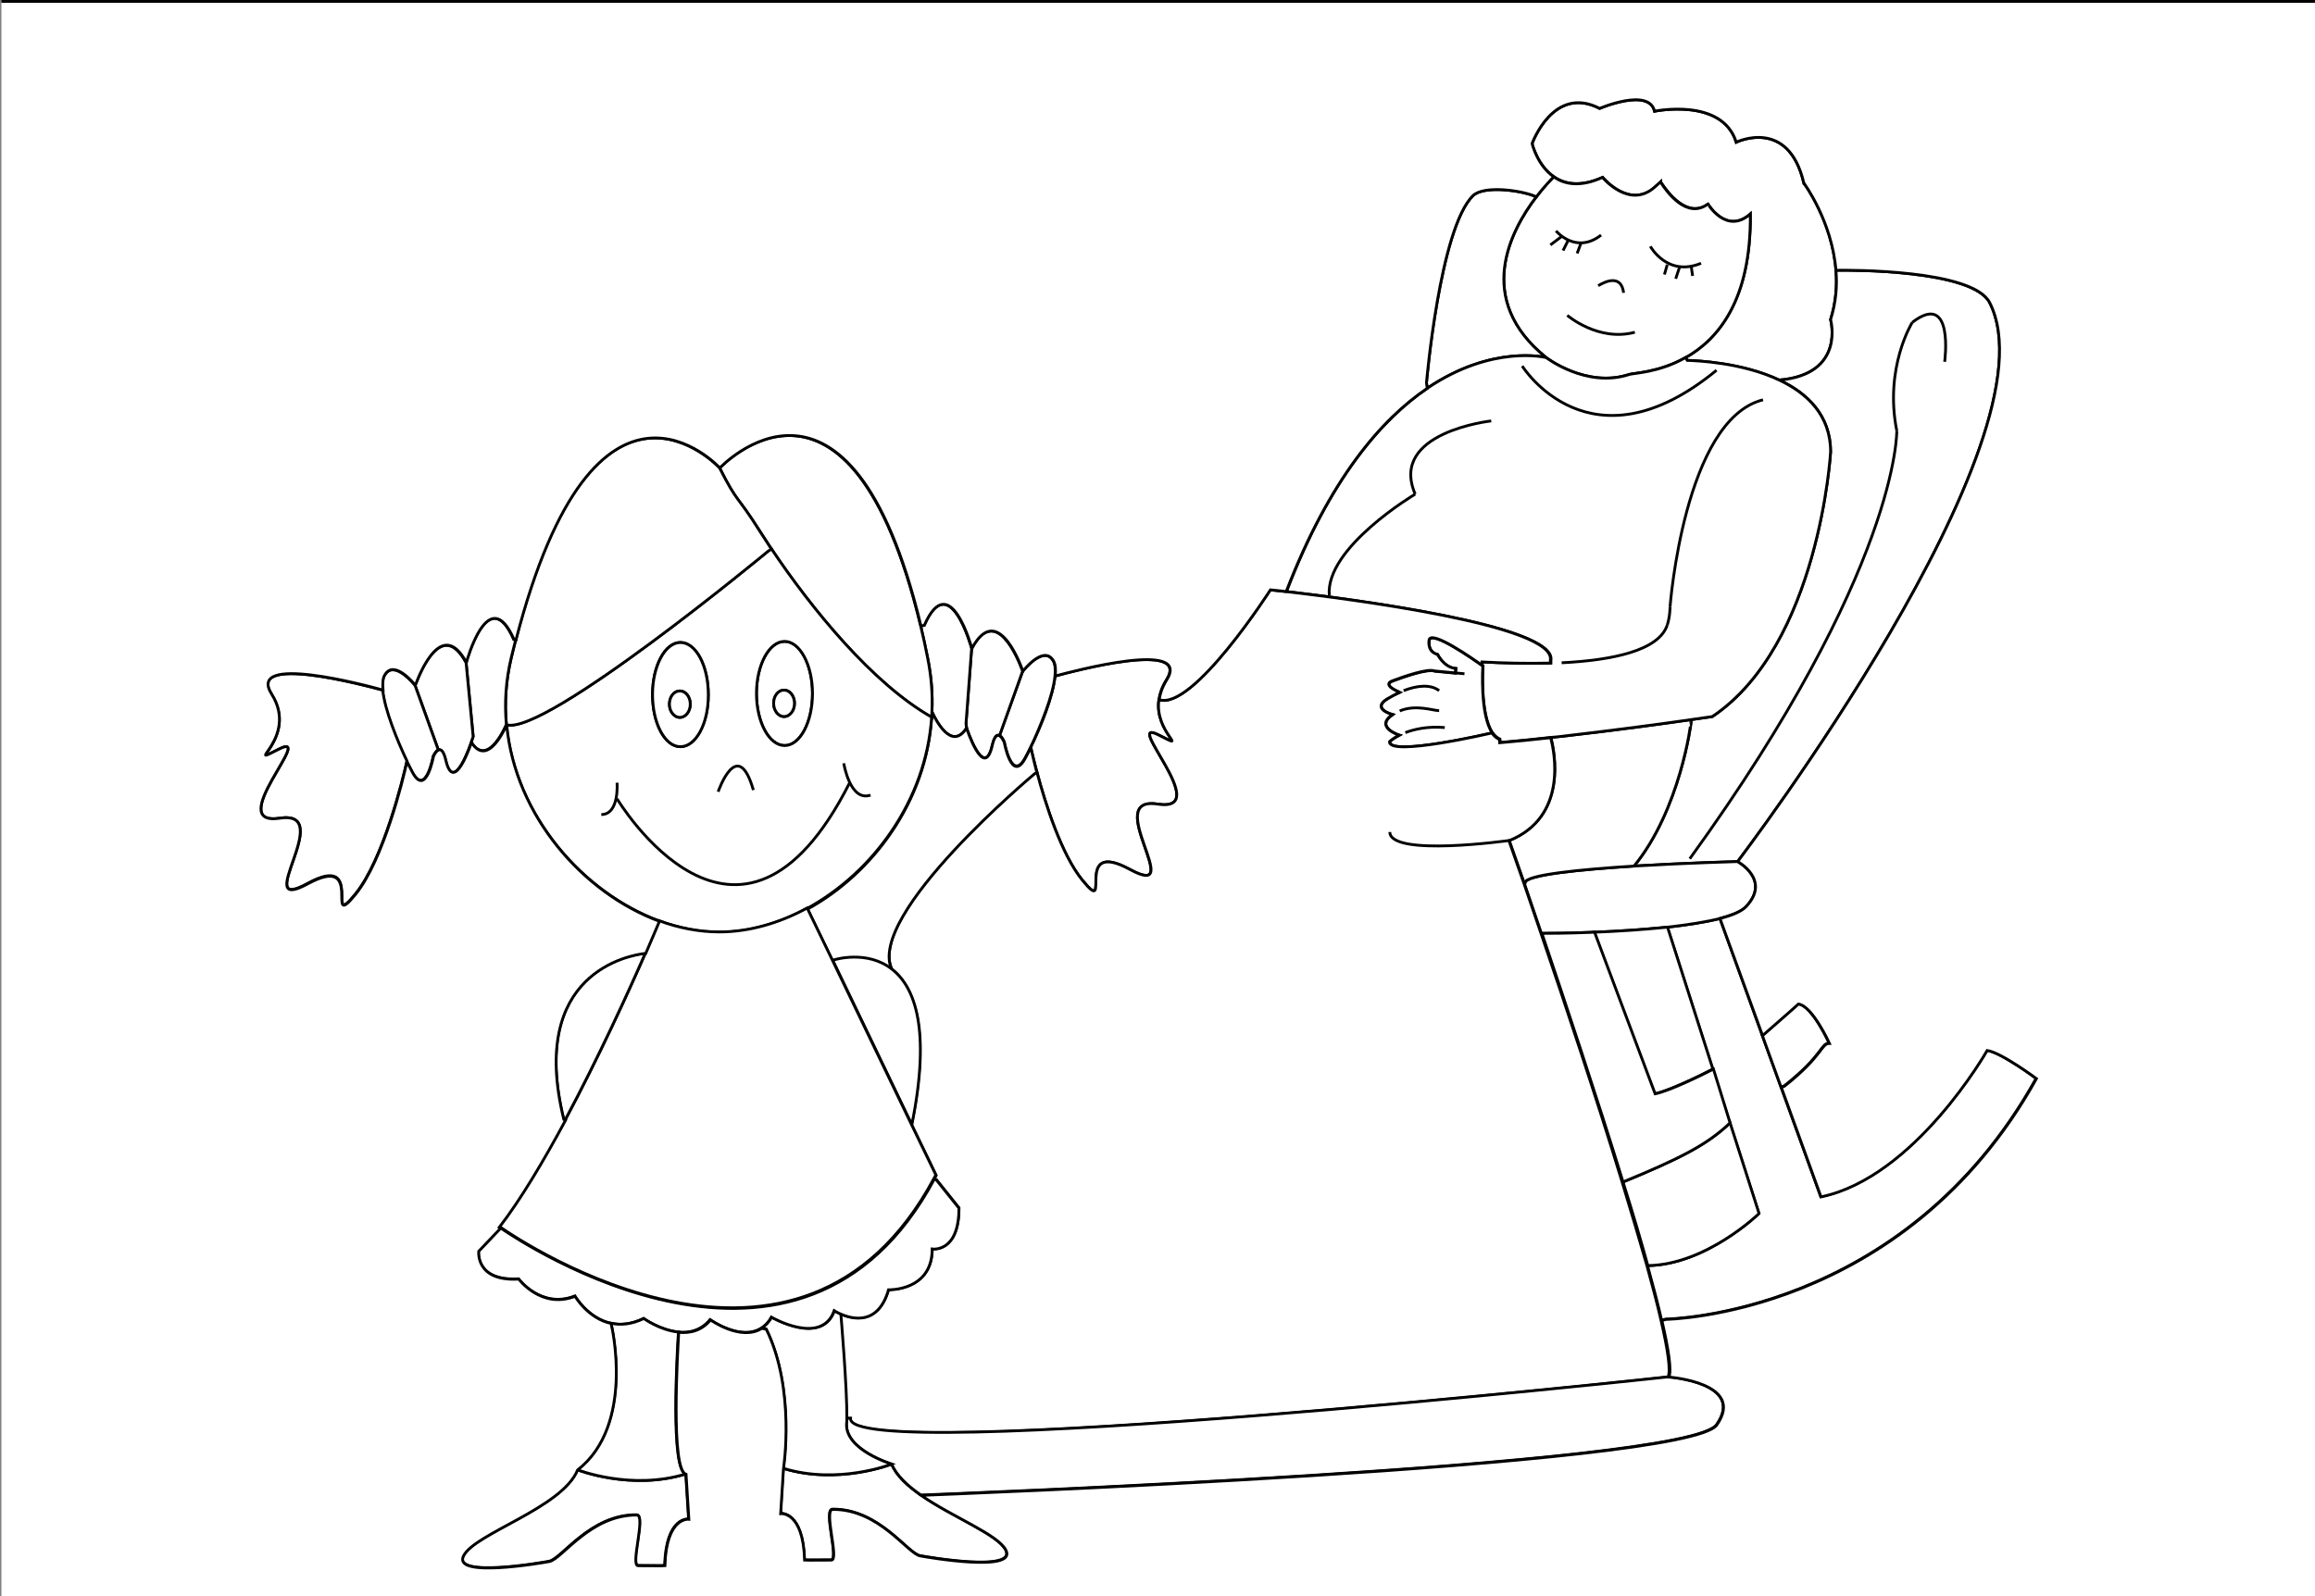 <?xml version="1.0" encoding="utf-8"?>
<!-- Generator: Adobe Illustrator 15.0.0, SVG Export Plug-In . SVG Version: 6.00 Build 0)  -->
<!DOCTYPE svg PUBLIC "-//W3C//DTD SVG 1.1//EN" "http://www.w3.org/Graphics/SVG/1.1/DTD/svg11.dtd">
<svg version="1.1" id="layer_x5F_www.ABC-color.com"
	 xmlns="http://www.w3.org/2000/svg" xmlns:xlink="http://www.w3.org/1999/xlink" x="0px" y="0px" width="822px" height="567px"
	 viewBox="0 0 822 567" enable-background="new 0 0 822 567" xml:space="preserve">
<rect x="0" y="0" width="822" height="567" fill="#808080" stroke="none"/>
<path fill="#FFFFFF" stroke="#000000" d="M651.9,96c0.398,5.5,0,11.5-1.9,17.5c0,0,5.5,19.4-18.2,21.5c-13.3-6.2-29.5-6.9-32.7-7
	l-0.6-1c11.4-6.4,23.3-20.3,23-51l0,0c-8.5,7.5-15-3.5-15-3.5c-7.4,5.3-14.4-4.2-16.7-7.7c0-0.1-0.1-0.1-0.1-0.2
	c-0.602,0.5-1.3,1.2-2.102,1.9c-9,8-18.5-3.5-18.5-3.5c-7.898,3.5-13.5,2.4-17.3-0.2c-6-4.1-7.8-11.8-7.8-11.8s7.5-21,24-12.5
	c0,0,17.5-7.5,19.5,1c0,0,24-5,29,11c0,0,18.5-9,24,14.5C640.5,65,650.6,78.5,651.9,96z"/>
<path fill="#FFFFFF" stroke="#000000" d="M580.2,307.6c16.398-20,20.3-51.1,20.3-51.1l-0.1-0.9c4.8-0.7,7.6-1.1,7.6-1.1
	c38-25.5,42-94,42-94c0-13-8.3-20.9-18.2-25.5c23.7-2.1,18.2-21.5,18.2-21.5c1.9-6,2.4-12,1.9-17.5c4.898-0.1,48.5-0.3,54.6,11.5
	C731.2,156,617,306,617,306S598.8,306.5,580.2,307.6z"/>
<path fill="#FFFFFF" stroke="#000000" d="M611,327l14.7,40.6l6.7,18.5l14.1,38.9c33.5-7,59-52,59-52c5,0.7,17.5,10,17.5,10
	c-47,84.5-131.5,85.5-131.5,85.5l-1.5,0.4c-1.3-5.602-3-12.2-5-19.4c20.8-0.3,39.5-18.5,39.5-18.5l-10.3-32.2l-6.102-19.1L592,329.3
	c7-0.8,13.6-1.8,18.7-3.1L611,327z"/>
<path fill="#FFFFFF" stroke="#000000" d="M638.5,356.5c5,0.7,11,14,11,14c-3,0-2.1,4.3-16,15.2l-1.1,0.399l-6.7-18.5l0.3-0.101
	C634,360.5,637.3,357.6,638.5,356.5z"/>
<path fill="#FFFFFF" stroke="#000000" d="M621.5,76c0.3,30.8-11.6,44.6-23,51c-9.5,5.4-18.7,5.5-20,6c-15.2,5-29.5-6-29.5-6
	c-25.6-20.6-12.7-45-3.5-57.1c2.9-3.8,5.4-6.4,6.2-7.1c3.8,2.7,9.398,3.8,17.3,0.2c0,0,9.5,11.5,18.5,3.5c0.9-0.8,1.6-1.4,2.1-1.9
	c0,0.1,0.102,0.1,0.102,0.2c2.3,3.6,9.3,13.1,16.7,7.7C606.5,72.5,613,83.5,621.5,76L621.5,76z"/>
<path fill="#FFFFFF" stroke="#000000" d="M580.2,307.6c18.5-1.1,36.8-1.6,36.8-1.6s12,6.5,3,16c-1.6,1.7-4.9,3-9.2,4.2
	c-5.1,1.3-11.7,2.3-18.7,3.1c-8.8,0.9-18.1,1.5-26.1,1.8c-9.5,0.4-17,0.4-18.7,0.4c-2.3-6.8-4.398-12.9-6.1-17.9l0.3-0.1
	C541.8,310.7,561.1,308.8,580.2,307.6z"/>
<path fill="#FFFFFF" stroke="#000000" d="M614.3,398.8l10.3,32.2c0,0-18.698,18.2-39.5,18.5c-2.5-9.1-5.5-19.2-8.8-29.7
	C596.4,411.5,606.1,406.6,614.3,398.8z"/>
<path fill="#FFFFFF" stroke="#000000" d="M592.1,329.3l16.102,50.4c-4.8,2.5-15.8,7.8-20.7,8.8L566,331.1
	C574,330.8,583.3,330.2,592.1,329.3z"/>
<path fill="#FFFFFF" stroke="#000000" d="M614.3,398.8c-8.1,7.8-17.898,12.7-38,21c-9.3-30.2-20.6-64-28.8-88.3
	c1.7,0,9.1,0,18.7-0.4l21.5,57.4c4.898-1,15.898-6.3,20.7-8.8L614.3,398.8z"/>
<path fill="#FFFFFF" stroke="#000000" d="M545.5,69.9c-9.2,12-22.1,36.5,3.5,57.1c0,0-19-4.8-42.2,10.9l-0.3-1.9
	c0,0,4.7-54.9,16.5-66.5C526.9,65.7,540.6,67.6,545.5,69.9z"/>
<path fill="#FFFFFF" stroke="#000000" d="M580.2,307.6c-19.102,1.2-38.5,3.102-38.7,5.9l-0.3,0.1c-3.3-9.398-5.3-15.1-5.3-15.1
	c21-8.5,16-31.8,14.8-36.6c1.6-0.2,3.2-0.4,4.8-0.5c17.9-2,35.2-4.4,44.8-5.8l0.102,0.9C600.5,256.5,596.6,287.6,580.2,307.6z"/>
<path fill="#FFFFFF" stroke="#000000" d="M506.8,137.9C530,122.2,549,127,549,127s14.3,11,29.5,6c1.4-0.5,10.5-0.6,20-6l0.6,1
	c3.2,0.1,19.4,0.7,32.7,7c9.9,4.7,18.2,12.5,18.2,25.5c0,0-4,68.5-42,94c0,0-2.8,0.4-7.6,1.1c-9.602,1.4-26.9,3.7-44.802,5.8
	c-1.6,0.2-3.198,0.4-4.8,0.5c-6.2,0.7-12.3,1.3-18.1,1.8l-0.102-1.2c-1-0.4-1.8-1.2-2.6-2.2c-4.6-6.6-3.4-23.8-3.4-23.8
	s-0.1-0.1-0.3-0.3l0.102-1.1c7.5,0.4,16,0.6,24.3,0.4v-1c2.1-12.4-72.5-21.9-93.9-24.4C472.1,170.1,490.5,149,506.8,137.9z"/>
<path fill="#FFFFFF" stroke="#000000" d="M494.5,241.9c4-1.5,12.5-4.5,15-3.5l7.3,0.7l0.2-1.6c-4.2-0.3-6.5-5-6.5-5s-3.5-0.5-3-5
	c0.5-4.1,16.1,7,18.7,8.8c0.2,0.2,0.3,0.3,0.3,0.3s-1.1,17.3,3.4,23.8h-0.4c0,0-36.5,8.5-36,3c0,0,1.1-1.1,3.4-2.3
	c0,0-8.9-2.8-2.4-7.3c0,0-7.5-2-2-5.5c1.4-0.9,2.9-1.7,4.6-2.4C497.1,245.9,490.5,243.4,494.5,241.9z"/>
<path fill="#FFFFFF" stroke="#000000" d="M374.6,240.1c6-1.7,48.802-13.1,39.5,1.5c-1.5,2.4-2.3,4.8-2.6,6.9
	c-1.7,11.7,11.4,18.4,0,12.6c-13.4-6.9,19.9,27.6-0.4,24.5c-20.3-3.1,10.802,34.5-9.898,23.2c-20.8-11.3-5.602,17.601-16.9,3.8
	c-7.398-9-13.1-27-16.1-38.3c-1.102-4.1-1.9-7.3-2.2-9C369.6,258,374,247.1,374.6,240.1z"/>
<path fill="#FFFFFF" stroke="#000000" d="M298.5,466.6c4.2,1.9,13.3,4.102,17-8.6c0,0,15.5,0.5,15.5-14.5c0,0,9.5,1.5,9.5-14.5
	l-8-10l-0.7-0.4c0.2-0.398,0.4-0.8,0.602-1.1l-8.802-18.2h0.102c6.7-33.8,1-48.7-7-55c-9.5-19.5,50.8-69.8,50.8-69.8l0.7-0.2
	c3,11.3,8.7,29.2,16.1,38.3c11.2,13.801-3.898-15.1,16.9-3.8s-10.4-26.4,9.898-23.2c20.302,3.102-13-31.398,0.4-24.5
	c11.3,5.8-1.7-0.9,0-12.6l0,0c12,4,39.5-39,39.5-39s2.1,0.2,5.6,0.6c21.4,2.5,96,11.9,93.9,24.4v1c-8.3,0.2-16.8,0-24.3-0.4
	l-0.102,1.1c-2.5-1.8-18.198-12.9-18.698-8.8c-0.5,4.5,3,5,3,5s2.3,4.7,6.5,5l-0.2,1.6l-7.3-0.7c-2.5-1-11,2-15,3.5s2.6,4.1,2.6,4.1
	c-1.6,0.7-3.2,1.6-4.6,2.4c-5.5,3.5,2,5.5,2,5.5c-6.5,4.5,2.398,7.3,2.398,7.3c-2.3,1.2-3.398,2.3-3.398,2.3c-0.5,5.5,36-3,36-3
	h0.398c0.7,1,1.602,1.8,2.602,2.2l0.1,1.2c5.8-0.5,12-1.1,18.1-1.8c1.302,4.8,6.302,28.1-14.8,36.6c0,0,2,5.7,5.3,15.102
	c1.7,5,3.802,11.1,6.102,17.898C555.5,355.9,566.8,389.7,576,419.9c3.2,10.5,6.2,20.6,8.8,29.698c2,7.2,3.7,13.7,5,19.4
	c2.4,10.4,3.5,17.7,2.5,20.1c0,0-292.5,31.802-290.5,14.7h-1.4c0.199-10.898-2.101-36.7-2.101-36.7L298.5,466.6z"/>
<path fill="#FFFFFF" stroke="#000000" d="M364,269.2c-4.8,8.8-7.4-5.7-7.4-5.7s-1-2.5-2.198-2.5l0.6-0.1l8.1-22.5
	c0,0,7.4-9.4,10.802-3.8c0.8,1.2,0.898,3.1,0.698,5.5c-0.698,7-5.1,17.8-8.6,25.2C365.3,266.8,364.6,268.1,364,269.2z"/>
<path fill="#FFFFFF" stroke="#000000" d="M352.3,264.8c-2.898,12.6-9.1-6.3-9.1-6.3L343,257l2-26.7c8.6-16,16.5,3.8,17.9,7.5
	c0.1,0.4,0.198,0.6,0.198,0.6L355,261l-0.6,0.1C353.7,261.1,353,262,352.3,264.8z"/>
<path fill="#FFFFFF" stroke="#000000" d="M278.1,521.5c19.5,6,38.5-1.5,38.5-1.5c1.602,4,5.602,7.7,10.4,11l0,0
	c11.3,7.8,27.3,13.9,30.1,19.5c4,8-28,2.5-30.5,2c-4.5-0.9-14.5-16.6-31-16.5c-3.4,0,2.4,18-0.5,18c-8.2,0.1-9.5,0-9.5,0
	c-0.5-17.5-8.5-16.5-8.5-16.5L278.1,521.5z"/>
<path fill="#FFFFFF" stroke="#000000" d="M328.1,222.1c9.102-20.7,16.9,8.2,16.9,8.2l-2,26.7l0.2,1.6c-5.4,8.4-11.102-3.1-12.3-5.8
	c0.3-6.2-0.2-12.6-1.5-19c-0.802-4-1.7-7.8-2.5-11.5L328.1,222.1z"/>
<path fill="#FFFFFF" stroke="#000000" d="M330.9,252.8c1.198,2.6,6.898,14.2,12.3,5.8c0,0,6.2,18.9,9.1,6.3
	c0.602-2.8,1.4-3.7,2.102-3.7c1.198,0,2.198,2.5,2.198,2.5s2.602,14.5,7.4,5.7c0.6-1.1,1.3-2.4,2-3.9c0.4,1.6,1.1,4.9,2.2,9
	l-0.7,0.2c0,0-60.2,50.2-50.8,69.8c-8.9-7.1-20.6-3.4-20.6-3.4l-0.5,0.2l-8.6-17.8l-0.3-0.6c23.2-12.7,42.1-38.2,44.1-67.9
	C330.9,254.1,330.9,253.5,330.9,252.8z"/>
<path fill="#FFFFFF" stroke="#000000" d="M323.7,399.3l-28-58.2l0.5-0.199c0,0,11.7-3.699,20.6,3.399c8,6.3,13.8,21.2,7,55H323.7
	L323.7,399.3z"/>
<path fill="#FFFFFF" stroke="#000000" d="M302,503.7c-2,17.1,290.5-14.7,290.5-14.7s27.5,2,17,17C599,520.9,329.1,530.9,327,531l0,0
	c-4.8-3.3-8.7-7-10.4-11c0,0-16.6-5-16.1-14.5c0-0.5,0-1.2,0.1-1.8H302z"/>
<path fill="#FFFFFF" stroke="#000000" d="M274,467.8c0,0,17.8,10.3,22.3-2.3c0,0,0.9,0.6,2.3,1.2v0.398c0,0,2.2,25.7,2.101,36.7
	c0,0.7,0,1.3-0.101,1.8c-0.6,9.4,16,14.4,16,14.4s-19,7.5-38.5,1.5c0,0,4.4-28-6.1-49.5l-1.6-0.3C271.8,470.8,273,469.6,274,467.8z"
	/>
<path fill="#FFFFFF" stroke="#000000" d="M255.5,166.2c0,0,46-49.3,71.4,56.1c0.898,3.6,1.698,7.4,2.5,11.5c1.3,6.5,1.8,12.8,1.5,19
	c0,0.7-0.102,1.3-0.102,2c-21-11.9-42.8-38.7-56.9-59.8c-1.4-2.1-2.7-4.1-3.9-6C261.1,175,262.2,179.5,255.5,166.2z"/>
<path fill="#FFFFFF" stroke="#000000" d="M278.4,254.5c2,0,3.7-2.1,3.7-4.7c0-2.6-1.6-4.7-3.7-4.7c-2,0-3.7,2.1-3.7,4.7
	C274.7,252.4,276.4,254.5,278.4,254.5z M278.6,264.8c-5.5,0-10-8.3-10-18.5c0-10.2,4.5-18.5,10-18.5s9.9,8.3,9.9,18.5
	C288.5,256.5,284.1,264.8,278.6,264.8z"/>
<path fill="#FFFFFF" stroke="#000000" d="M278.4,254.5c-2,0-3.7-2.1-3.7-4.7c0-2.6,1.6-4.7,3.7-4.7c2,0,3.7,2.1,3.7,4.7
	C282.1,252.4,280.4,254.5,278.4,254.5z"/>
<path fill="#FFFFFF" stroke="#000000" d="M278.6,264.8c5.5,0,9.9-8.3,9.9-18.5c0-10.2-4.5-18.5-9.9-18.5c-5.5,0-10,8.3-10,18.5
	C268.6,256.5,273.1,264.8,278.6,264.8z M241.6,265.2c5.5,0,9.9-8.3,9.9-18.5c0-10.2-4.4-18.5-9.9-18.5s-9.9,8.3-9.9,18.5
	C231.7,256.9,236.1,265.2,241.6,265.2z M179.8,257.3c13.5,4.3,92.9-61.6,92.9-61.6l1.2-0.8c14.1,21.1,35.9,47.9,56.9,59.8
	c-2,29.7-20.898,55.2-44.1,67.899c-9.9,5.399-20.7,8.5-31.2,8.5c-7.1,0-14.4-1.399-21.4-4C207,317.1,182.8,289.7,179.8,257.3z"/>
<path fill="#FFFFFF" stroke="#000000" d="M183.1,227.3c28.2-109.5,72.4-61.1,72.4-61.1c6.8,13.3,5.7,8.8,14.5,22.8
	c1.2,1.9,2.5,3.9,3.9,6l-1.2,0.8c0,0-79.4,65.8-92.9,61.6c-0.7-7.6-0.2-15.6,1.7-23.6C182,231.5,182.6,229.4,183.1,227.3z"/>
<path fill="#FFFFFF" stroke="#000000" d="M204.1,460.3c-12,4.7-20-6.1-20-6.1c-15.6,0.898-14.2-9.9-14.2-9.9l7.8-8.2
	c7.7,5.302,106.6,71.4,154.1-17.398l0.7,0.398l8,10c0,16-9.5,14.5-9.5,14.5c0,15-15.5,14.5-15.5,14.5c-3.7,12.7-12.7,10.5-17,8.602
	c-1.4-0.602-2.3-1.2-2.3-1.2c-4.5,12.7-22.3,2.3-22.3,2.3c-1,1.8-2.3,3.102-3.6,3.9c-7.4,4.7-18.2-3-18.2-3
	c-3.2,3.898-7.4,4.8-11.3,4.398c-6.5-0.698-12.3-4.8-12.3-4.8c-4.4,2.102-8.2,2.4-11.5,1.7C208.8,468.3,204.1,460.3,204.1,460.3z"/>
<path fill="#FFFFFF" stroke="#000000" d="M205,522c0,0,19,7.5,38.5,1.5l1,16c0,0-8-1-8.5,16.5c0,0-1.3,0.1-9.5,0
	c-2.9,0,2.9-18-0.5-18c-16.5-0.1-26.5,15.6-31,16.5c-2.5,0.5-34.5,6-30.5-2S199.5,535.5,205,522z"/>
<path fill="#FFFFFF" stroke="#000000" d="M241.4,254.8c2,0,3.7-2.1,3.7-4.7s-1.6-4.7-3.7-4.7c-2,0-3.7,2.1-3.7,4.7
	S239.4,254.8,241.4,254.8z M241.6,265.2c-5.5,0-9.9-8.3-9.9-18.5c0-10.2,4.5-18.5,9.9-18.5c5.5,0,9.9,8.3,9.9,18.5
	C251.6,256.9,247.1,265.2,241.6,265.2z"/>
<path fill="#FFFFFF" stroke="#000000" d="M241.4,254.8c-2,0-3.7-2.1-3.7-4.7s1.6-4.7,3.7-4.7c2,0,3.7,2.1,3.7,4.7
	S243.4,254.8,241.4,254.8z"/>
<path fill="#FFFFFF" stroke="#000000" d="M177.2,435.7c7.6-10,15.8-23.7,23.5-38c11.9-22.3,22.7-46,28.5-59.3
	c2.9-6.7,4.6-10.801,4.6-10.801l0.2-0.601c7,2.601,14.3,4,21.4,4c10.5,0,21.3-3.101,31.2-8.5l0.3,0.601l8.6,17.801l28,58.198
	l8.8,18.2c-0.2,0.4-0.398,0.8-0.6,1.102C284.1,507.3,185.3,441.2,177.6,435.8C177.4,435.8,177.2,435.7,177.2,435.7z"/>
<path fill="#FFFFFF" stroke="#000000" d="M229.2,338.4c-5.8,13.3-16.6,37-28.5,59.3l-0.6-0.3C187.4,345.3,223.5,339.1,229.2,338.4z"
	/>
<path fill="#FFFFFF" stroke="#000000" d="M217.1,470c3.3,0.7,7.1,0.4,11.5-1.7c0,0,5.8,4.2,12.3,4.8c-0.5,7.302-2.9,49,2.6,50.4
	c-19.5,6-38.5-1.5-38.5-1.5c20.5-16,12-51.5,12-51.5L217.1,470z"/>
<path fill="#FFFFFF" stroke="#000000" d="M181.5,233.7c-1.9,8-2.4,15.9-1.7,23.6l0,0c0,0-6.5,15.7-12.5,6.3l0.7-2.1l-2.5-26.2
	c0,0,7.8-28.9,16.9-8.2l0.7,0.2C182.6,229.4,182,231.5,181.5,233.7z"/>
<path fill="#FFFFFF" stroke="#000000" d="M155.5,266l-8.1-22.5c0,0,0.1-0.2,0.2-0.6c1.4-3.8,9.3-23.5,17.9-7.5l2.5,26.2l-0.7,2.1
	c0,0-6.2,18.9-9.1,6.3c-0.8-3.4-1.8-4-2.6-3.6L155.5,266z"/>
<path fill="#FFFFFF" stroke="#000000" d="M136.6,239.7c3.5-5.6,10.8,3.8,10.8,3.8l8.1,22.5l0.1,0.3c-1,0.5-1.8,2.3-1.8,2.3
	s-2.6,14.5-7.4,5.7c-0.6-1.1-1.3-2.4-2-3.9c-3.6-7.4-8-18.2-8.6-25.2C135.6,242.8,135.8,240.9,136.6,239.7z"/>
<path fill="#FFFFFF" stroke="#000000" d="M99.4,290.6c-20.3,3.102,13-31.398-0.4-24.5s7.3-3.8-2.6-19.5c-9.3-14.6,33.5-3.1,39.5-1.5
	c0.7,7,5.1,17.8,8.6,25.2c-1.4,6.1-8.3,34.9-18.3,47.2c-11.2,13.8,3.9-15.1-16.9-3.8C88.6,325.2,119.7,287.5,99.4,290.6z"/>
<path fill="#FFFFFF" stroke="#000000" d="M99,266.1c13.4-6.9-19.9,27.6,0.4,24.5c20.3-3.1-10.8,34.602,9.9,23.301
	c20.8-11.301,5.6,17.601,16.9,3.801c10-12.301,17-41.1,18.3-47.2c0.7,1.4,1.4,2.8,2,3.9c4.8,8.8,7.4-5.7,7.4-5.7s0.8-1.9,1.8-2.3
	c0.8-0.4,1.8,0.2,2.6,3.6c2.9,12.6,9.1-6.3,9.1-6.3c6,9.4,12.5-6.3,12.5-6.3l0,0c3,32.4,27.2,59.8,54.2,69.8l-0.2,0.6
	c0,0-1.7,4.102-4.6,10.801c-5.7,0.601-41.9,6.801-29.1,58.999l0.6,0.302c-7.7,14.3-15.8,28-23.5,38c0,0,0.2,0.1,0.5,0.3l-7.8,8.2
	c0,0-1.3,10.8,14.2,9.898c0,0,8,10.8,20,6.102c0,0,4.6,8,13,9.698l-0.1,0.5c0,0,8.5,35.5-12,51.5c-5.5,13.5-36.5,22.5-40.5,30.5
	s28,2.5,30.5,2c4.5-0.898,14.5-16.6,31-16.5c3.4,0-2.4,18,0.5,18c8.2,0.102,9.5,0,9.5,0c0.5-17.5,8.5-16.5,8.5-16.5l-1-16
	c-5.5-1.398-3-43.1-2.6-50.398c3.9,0.398,8.1-0.5,11.3-4.4c0,0,10.8,7.7,18.2,3l1.6,0.3c10.5,21.5,6.1,49.5,6.1,49.5l-1,16
	c0,0,8-1,8.5,16.5c0,0,1.3,0.102,9.5,0c2.899,0-2.9-18,0.5-18c16.5-0.1,26.5,15.602,31,16.5c2.5,0.5,34.5,6,30.5-2
	c-2.8-5.6-18.9-11.698-30.102-19.5c2.102-0.1,272-10.1,282.5-25c10.5-15-17-17-17-17c1-2.398-0.1-9.698-2.5-20.1l1.5-0.4
	c0,0,84.5-1,131.5-85.5c0,0-12.5-9.3-17.5-10c0,0-25.5,45-59,52L632.5,386.2l1.1-0.4c13.802-10.899,13-15.2,16-15.2
	c0,0-6-13.3-11-14c-1.198,1.102-4.5,4-12.5,11l-0.3,0.102L611,327l-0.2-0.8c4.3-1.101,7.602-2.5,9.2-4.2c9-9.5-3-16-3-16
	s114.2-150,89.5-198.5c-6-11.8-49.7-11.6-54.6-11.5c-1.4-17.5-11.4-31-11.4-31c-5.5-23.5-24-14.5-24-14.5c-5-16-29-11-29-11
	c-2-8.5-19.5-1-19.5-1C551.5,30,544,51,544,51s1.8,7.7,7.7,11.8c-0.8,0.8-3.3,3.4-6.2,7.1c-4.9-2.3-18.6-4.2-22.5-0.4
	c-11.8,11.6-16.5,66.5-16.5,66.5l0.3,1.9c-16.3,11-34.7,32.2-50.1,72.2c-3.602-0.4-5.602-0.6-5.602-0.6s-27.5,43-39.5,39l0,0
	c0.302-2.1,1.102-4.5,2.602-6.9c9.3-14.6-33.5-3.1-39.5-1.5c0.2-2.3,0.1-4.2-0.7-5.5c-3.5-5.7-10.8,3.8-10.8,3.8s-0.102-0.2-0.2-0.6
	c-1.4-3.8-9.3-23.5-17.9-7.5c0,0-7.8-28.9-16.898-8.2l-1.2,0.2c-25.3-105.4-71.4-56.1-71.4-56.1s-44.1-48.4-72.4,61.1l-0.7-0.2
	c-9.1-20.7-16.9,8.2-16.9,8.2c-8.6-16-16.5,3.8-17.9,7.5c-0.1,0.4-0.2,0.6-0.2,0.6s-7.4-9.4-10.8-3.8c-0.8,1.2-0.9,3.1-0.7,5.5
	c-6-1.7-48.8-13.1-39.5,1.5C106.3,262.3,85.5,273,99,266.1z M0.5,0.5h822v567H0.5"/>
<path fill="none" stroke="#000000" d="M21.9,548.4"/>
<path fill="none" stroke="#000000" d="M18.2,548.4"/>
<path fill="none" stroke="#000000" d="M29.3,548.3"/>
<path fill="none" stroke="#000000" d="M26,548.3"/>
<path fill="none" stroke="#000000" d="M37,548.1"/>
<path fill="none" stroke="#000000" d="M33.6,548.1"/>
<path fill="none" stroke="#000000" d="M51.9,548.7"/>
<path fill="none" stroke="#000000" d="M68.5,548.6"/>
<path fill="none" stroke="#000000" d="M73.7,548.7"/>
<path fill="none" stroke="#000000" d="M73,548.8"/>
<path fill="none" stroke="#000000" d="M59.4,548.401"/>
<path fill="none" stroke="#000000" d="M53.4,548.299"/>
<path fill="none" stroke="#000000" stroke-width="1.058" d="M49.9,548.199"/>
<path fill="none" stroke="#000000" d="M41.4,548.4L41.4,548.4"/>
<path fill="none" stroke="#000000" d="M83.4,549"/>
<path fill="none" stroke="#000000" d="M82.7,549"/>
<path fill="none" stroke="#000000" d="M87.2,549.2"/>
<path fill="none" stroke="#000000" d="M108.4,549.3"/>
<path fill="none" stroke="#000000" d="M112.1,549.3"/>
<path fill="none" stroke="#000000" d="M115.5,549.3"/>
<path fill="none" stroke="#000000" d="M98.4,548.7"/>
<path fill="none" stroke="#000000" d="M104.3,548.701"/>
<path fill="none" stroke="#000000" d="M103.4,548.6"/>
<path fill="none" stroke="#000000" d="M92.9,549.1L92.9,549.1"/>
<path fill="none" stroke="#000000" d="M47.6,548.299"/>
<path fill="none" stroke="#000000" d="M219.1,278c0,0,0.9,11.3-5.6,11.3"/>
<path fill="none" stroke="#000000" d="M299.6,271.1c0,0,2.2,13.8,9.5,11.3"/>
<path fill="none" stroke="#000000" d="M219.1,283.7c0,0,43.2,72.3,82.6-5.7"/>
<path fill="none" stroke="#000000" d="M255,281.2c0,0,6.9-20.1,12.5-0.6"/>
<path id="www.ABC-color.com" fill="none" stroke="#000000" d="M593,215.5c0,0,5-66.5,33-73.5"/>
<path fill="none" stroke="#000000" d="M592,222c1-3,1-6.5,1-6.5"/>
<path fill="none" stroke="#000000" d="M554.5,235.4c18-0.9,34.5-4.3,37.5-13.4"/>
<path fill="none" stroke="#000000" d="M552.5,82c0,0,7,8.5,16,1.5"/>
<path fill="none" stroke="#000000" d="M586,87.5c0,0,6,11,18,6"/>
<path fill="none" stroke="#000000" d="M556.5,112c0,0,11,9.5,24,6"/>
<path fill="none" stroke="#000000" d="M567.5,101.5c0,0,8-5.5,9,2.5"/>
<line fill="none" stroke="#000000" x1="554.5" y1="84" x2="550.5" y2="87"/>
<line fill="none" stroke="#000000" x1="557" y1="85" x2="555" y2="89"/>
<line fill="none" stroke="#000000" x1="561.5" y1="86" x2="560" y2="90"/>
<line fill="none" stroke="#000000" x1="592" y1="94" x2="591" y2="97.5"/>
<line fill="none" stroke="#000000" x1="596.5" y1="94.5" x2="595" y2="99"/>
<line fill="none" stroke="#000000" x1="600.5" y1="94.5" x2="601" y2="98"/>
<path fill="none" stroke="#000000" d="M540.5,130c0,0,24,38.5,69,1.5"/>
<path fill="none" stroke="#000000" d="M502.5,175.5c0,0-32,19-30.5,36"/>
<path fill="none" stroke="#000000" d="M529.5,149.5c0,0-36.5,4-27,26"/>
<path fill="none" stroke="#000000" d="M536,298.5c0,0-42.5,6-42.5-3"/>
<path fill="none" stroke="#000000" d="M673.5,153c0,0,1,49-73.5,152"/>
<path fill="none" stroke="#000000" d="M679,114.5c0,0-10,16-5.5,38.5"/>
<path fill="none" stroke="#000000" d="M690.5,128.5c0,0,3.5-25.5-11.5-14"/>
<path fill="none" stroke="#000000" d="M499,260.2c3.2-1.2,7.8-2.3,14-1.8"/>
<path fill="none" stroke="#000000" d="M497,252.5c5.8-2.4,11.8-0.1,14-0.1"/>
<path fill="none" stroke="#000000" d="M498.4,245.3c4.6-1.8,9.5-2.4,12.6,0"/>
<line fill="none" stroke="#000000" x1="516.8" y1="239" x2="520" y2="239.3"/>
</svg>
